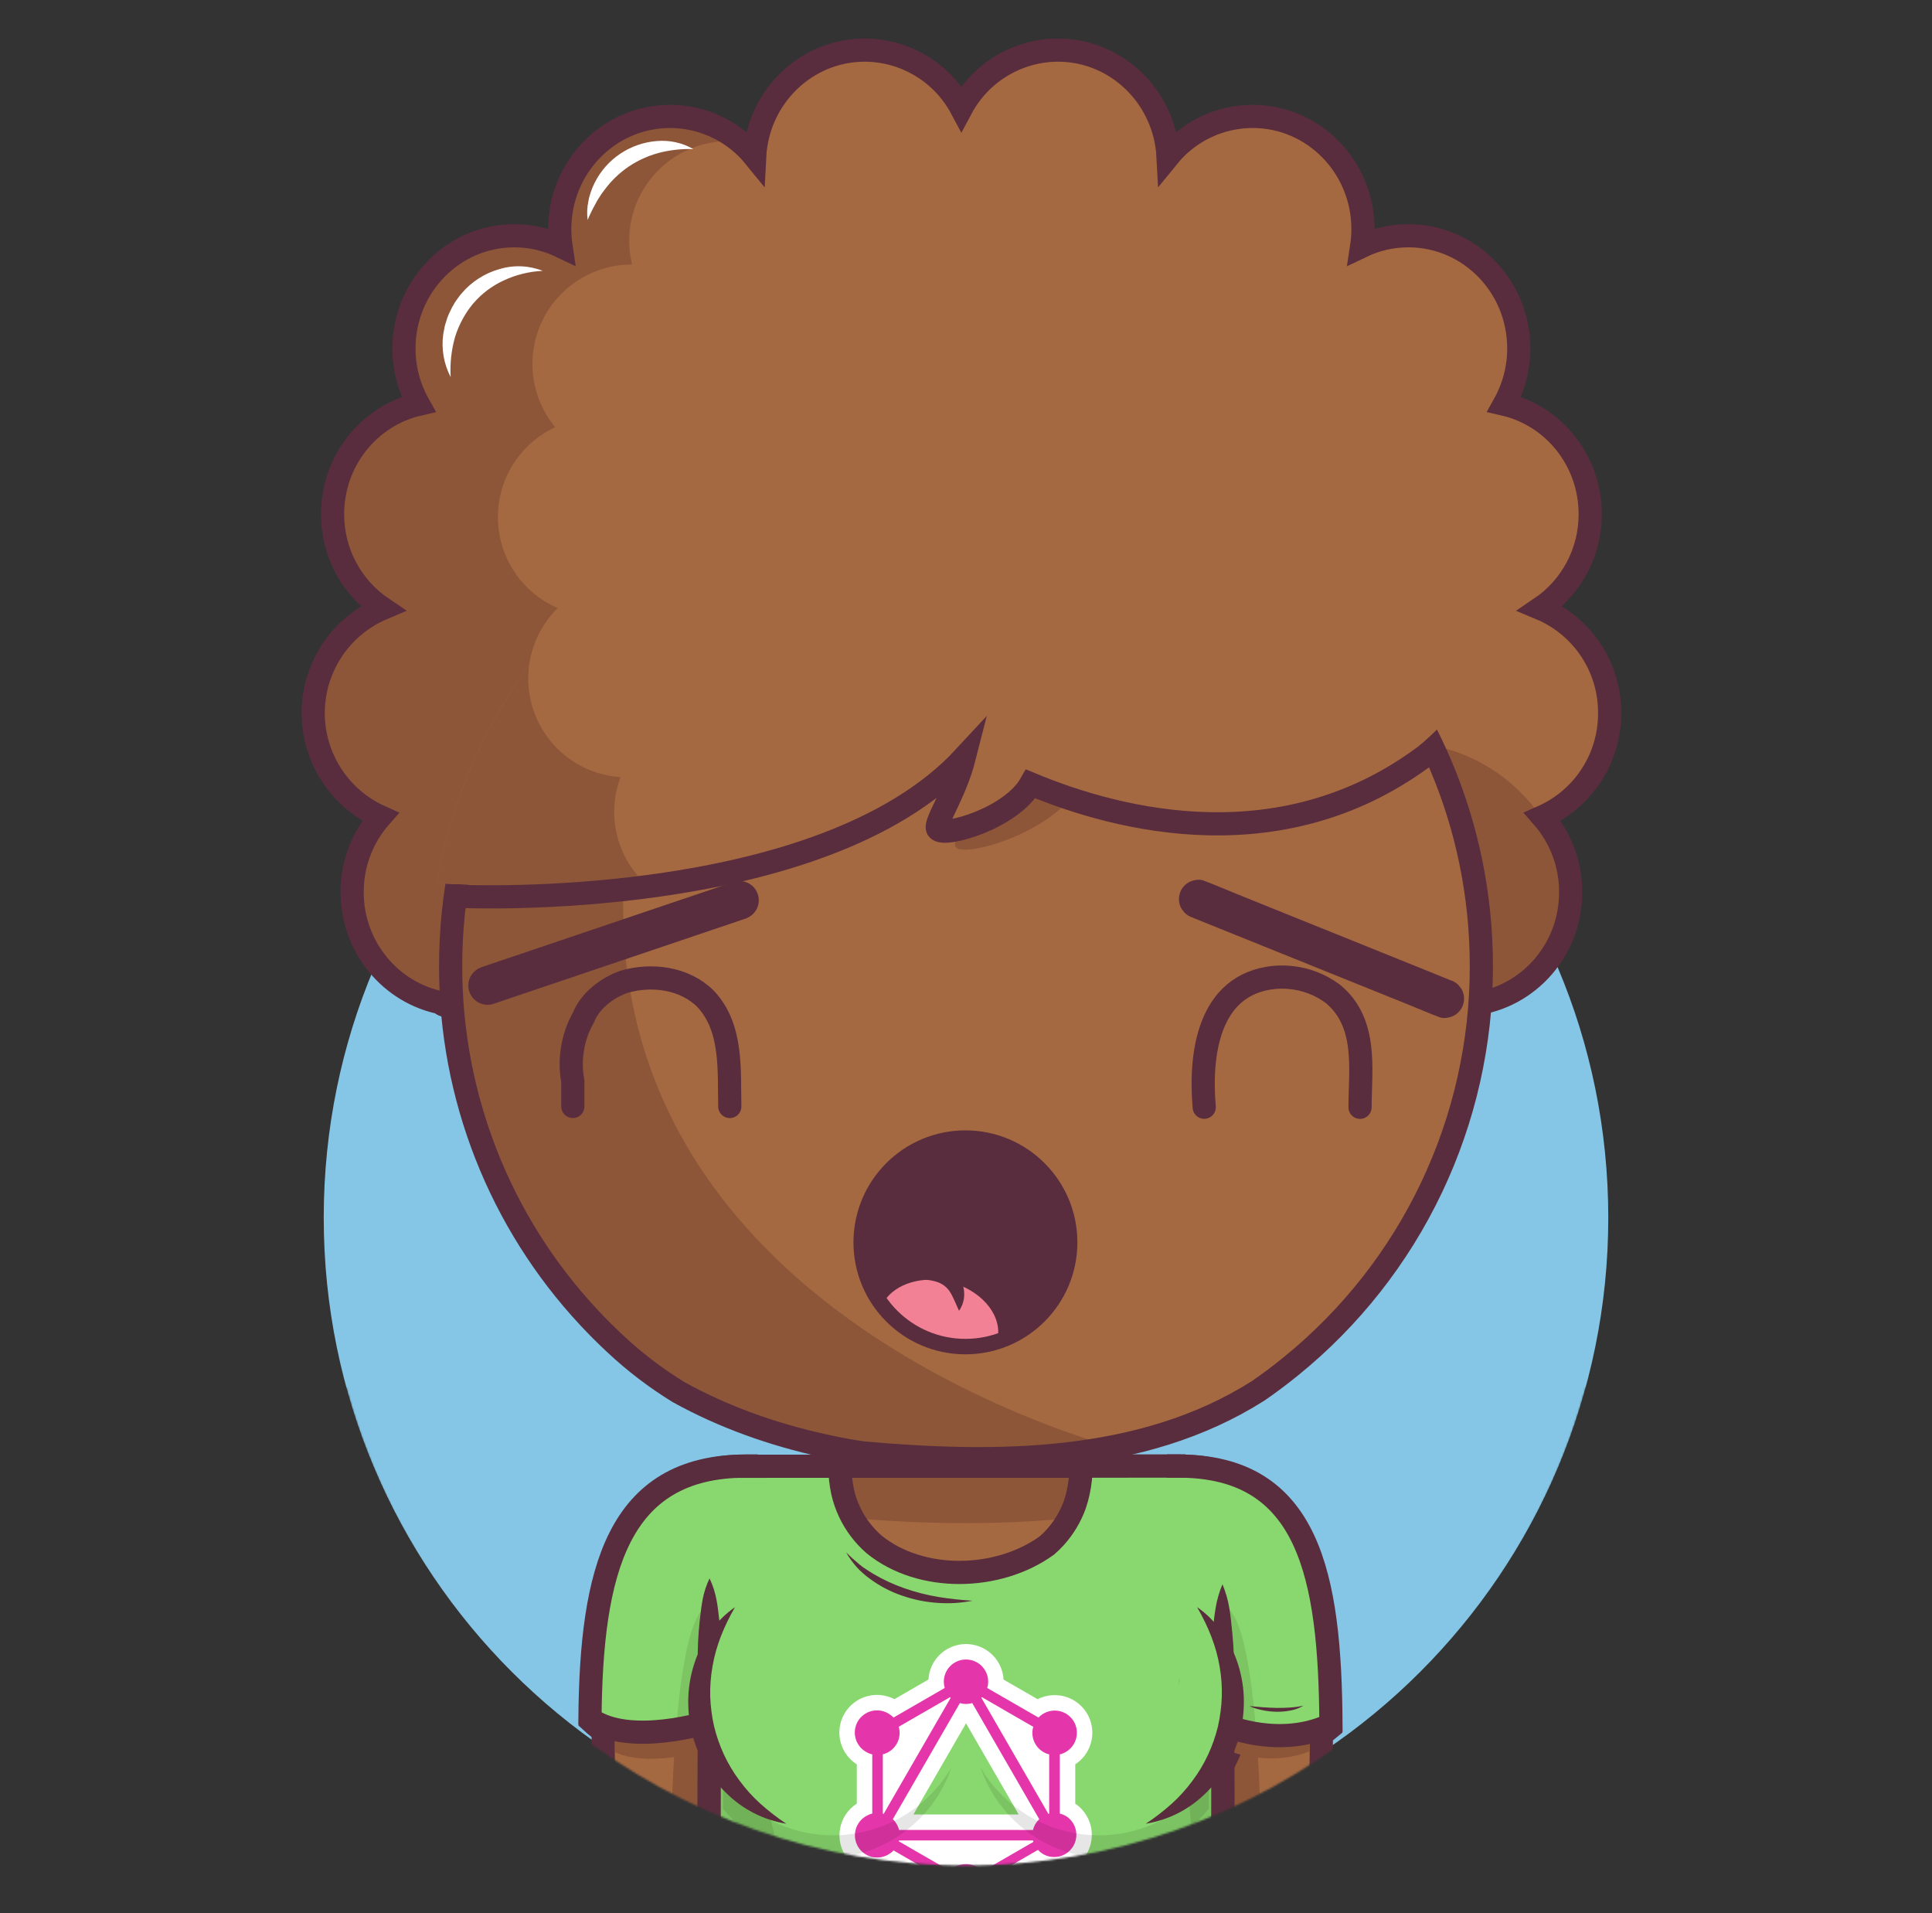 <svg width="1000" height="990" viewBox="0 0 1000 990" fill="none" xmlns="http://www.w3.org/2000/svg">
<rect x="0" y="0" width="1000" height="990" fill="#333333" stroke="none"/>
<mask id="mask0_22_746" style="mask-type:luminance" maskUnits="userSpaceOnUse" x="0" y="0" width="1000" height="966">
<path d="M1000 0H0V718.31H179.2C217.58 860.69 346.65 965.41 500 965.41C653.35 965.41 782.42 860.69 820.8 718.31H1000V0Z" fill="white"/>
</mask>
<g mask="url(#mask0_22_746)">
<path d="M500.001 962.602C683.603 962.602 832.443 813.763 832.443 630.16C832.443 446.558 683.603 297.718 500.001 297.718C316.398 297.718 167.559 446.558 167.559 630.16C167.559 813.763 316.398 962.602 500.001 962.602Z" fill="#85C5E5"/>
<path d="M833.149 369C833.21 357.432 829.83 346.106 823.44 336.463C817.049 326.819 807.936 319.293 797.259 314.84C805.239 309.459 811.77 302.194 816.274 293.687C820.777 285.181 823.115 275.695 823.079 266.07C823.079 238.3 804.079 215.07 778.609 209.19C783.544 200.358 786.129 190.407 786.119 180.29C786.119 148.1 760.549 122 728.999 122C720.623 121.994 712.352 123.87 704.799 127.49C705.25 124.538 705.474 121.556 705.469 118.57C705.469 86.36 679.899 60.24 648.349 60.24C639.964 60.252 631.687 62.129 624.118 65.737C616.549 69.346 609.878 74.593 604.589 81.1C602.979 50.36 578.059 25.93 547.589 25.93C537.318 25.964 527.248 28.777 518.447 34.071C509.646 39.365 502.442 46.943 497.599 56C492.753 46.944 485.547 39.367 476.744 34.073C467.942 28.779 457.871 25.965 447.599 25.93C417.099 25.93 392.179 50.36 390.599 81.1C385.307 74.594 378.635 69.347 371.064 65.739C363.494 62.131 355.215 60.253 346.829 60.24C315.299 60.24 289.719 86.35 289.719 118.57C289.716 121.556 289.936 124.538 290.379 127.49C282.836 123.87 274.576 121.994 266.209 122C234.669 122 209.089 148.12 209.089 180.33C209.073 190.448 211.659 200.4 216.599 209.23C191.149 215.11 172.139 238.34 172.139 266.11C172.111 275.735 174.456 285.219 178.967 293.722C183.477 302.225 190.014 309.485 197.999 314.86C187.455 319.326 178.443 326.772 172.069 336.285C165.696 345.798 162.236 356.965 162.117 368.415C161.997 379.865 165.221 391.102 171.394 400.746C177.567 410.391 186.421 418.024 196.869 422.71C187.409 433.494 182.216 447.365 182.269 461.71C182.269 490.22 202.319 513.96 228.809 519.04C217.299 529.35 774.169 529.97 762.989 519.59C791.189 516.02 812.989 491.48 812.989 461.72C813.034 447.374 807.838 433.506 798.379 422.72C808.774 418.121 817.6 410.589 823.777 401.046C829.953 391.504 833.21 380.367 833.149 369ZM270.809 513.54C269.879 513.02 268.919 512.54 267.959 512.13C268.929 511.56 270.809 513.54 270.809 513.54Z" fill="#A56941"/>
<path d="M469.999 505.43C462.758 512.042 453.765 516.426 444.096 518.058C434.427 519.69 424.493 518.5 415.483 514.63C406.473 510.76 398.77 504.375 393.296 496.24C387.822 488.105 384.81 478.564 384.619 468.76C375.479 471.688 365.698 471.982 356.398 469.609C347.098 467.236 338.655 462.292 332.034 455.343C325.414 448.394 320.884 439.721 318.965 430.317C317.045 420.913 317.812 411.158 321.179 402.17C311.343 401.511 301.907 398.025 294.005 392.131C286.102 386.238 280.07 378.187 276.634 368.948C273.197 359.708 272.501 349.673 274.631 340.048C276.761 330.423 281.625 321.617 288.639 314.69C279.561 310.759 271.813 304.287 266.328 296.055C260.842 287.822 257.853 278.18 257.72 268.288C257.587 258.396 260.315 248.677 265.577 240.3C270.839 231.922 278.41 225.245 287.379 221.07C281.164 213.552 277.216 204.42 275.996 194.742C274.776 185.064 276.334 175.239 280.488 166.413C284.642 157.587 291.221 150.125 299.456 144.897C307.692 139.67 317.244 136.893 326.999 136.89H327.159C325.288 129.302 325.167 121.388 326.805 113.746C328.443 106.104 331.797 98.935 336.614 92.78C341.431 86.625 347.584 81.646 354.608 78.219C361.632 74.793 369.344 73.008 377.159 73C379.05 73.002 380.939 73.106 382.819 73.31C372.725 64.861 359.983 60.227 346.819 60.22C315.279 60.22 289.709 86.33 289.709 118.55C289.706 121.536 289.926 124.518 290.369 127.47C282.828 123.858 274.571 121.989 266.209 122C234.669 122 209.089 148.12 209.089 180.33C209.073 190.448 211.659 200.4 216.599 209.23C191.149 215.11 172.139 238.34 172.139 266.11C172.111 275.735 174.456 285.219 178.967 293.722C183.477 302.225 190.014 309.485 197.999 314.86C187.455 319.326 178.443 326.772 172.069 336.285C165.696 345.798 162.236 356.965 162.117 368.415C161.997 379.865 165.221 391.102 171.394 400.746C177.567 410.391 186.421 418.024 196.869 422.71C187.409 433.494 182.216 447.365 182.269 461.71C182.269 490.22 202.319 513.96 228.809 519.04C223.199 524.04 352.619 526.79 485.469 527.04C478.498 521.326 473.161 513.871 469.999 505.43Z" fill="#8D5638"/>
<path d="M741.199 386L706.199 464.16L745.669 522.77C757.909 521.86 764.279 520.77 762.979 519.6C791.179 516.03 812.979 491.49 812.979 461.73C812.972 458.48 812.705 455.237 812.179 452.03C792.179 391.39 741.199 386 741.199 386Z" fill="#8D5638"/>
<path d="M833.149 369C833.21 357.432 829.83 346.106 823.44 336.463C817.049 326.819 807.936 319.293 797.259 314.84C805.239 309.459 811.77 302.194 816.274 293.687C820.777 285.181 823.115 275.695 823.079 266.07C823.079 238.3 804.079 215.07 778.609 209.19C783.544 200.358 786.129 190.407 786.119 180.29C786.119 148.1 760.549 122 728.999 122C720.623 121.994 712.352 123.87 704.799 127.49C705.25 124.538 705.474 121.556 705.469 118.57C705.469 86.36 679.899 60.24 648.349 60.24C639.964 60.252 631.687 62.129 624.118 65.737C616.549 69.346 609.878 74.593 604.589 81.1C602.979 50.36 578.059 25.93 547.589 25.93C537.318 25.964 527.248 28.777 518.447 34.071C509.646 39.365 502.442 46.943 497.599 56C492.753 46.944 485.547 39.367 476.744 34.073C467.942 28.779 457.871 25.965 447.599 25.93C417.099 25.93 392.179 50.36 390.599 81.1C385.307 74.594 378.635 69.347 371.064 65.739C363.494 62.131 355.215 60.253 346.829 60.24C315.299 60.24 289.719 86.35 289.719 118.57C289.716 121.556 289.936 124.538 290.379 127.49C282.836 123.87 274.576 121.994 266.209 122C234.669 122 209.089 148.12 209.089 180.33C209.073 190.448 211.659 200.4 216.599 209.23C191.149 215.11 172.139 238.34 172.139 266.11C172.111 275.735 174.456 285.219 178.967 293.722C183.477 302.225 190.014 309.485 197.999 314.86C187.455 319.326 178.443 326.772 172.069 336.285C165.696 345.798 162.236 356.965 162.117 368.415C161.997 379.865 165.221 391.102 171.394 400.746C177.567 410.391 186.421 418.024 196.869 422.71C187.409 433.494 182.216 447.365 182.269 461.71C182.269 490.22 202.319 513.96 228.809 519.04C217.299 529.35 774.169 529.97 762.989 519.59C791.189 516.02 812.989 491.48 812.989 461.72C813.034 447.374 807.838 433.506 798.379 422.72C808.774 418.121 817.6 410.589 823.777 401.046C829.953 391.504 833.21 380.367 833.149 369Z" stroke="#592D3D" stroke-width="12" stroke-miterlimit="10"/>
<path d="M610 758.72C700.76 758.72 682 872.96 682.87 1000H610V758.72Z" fill="#A56941"/>
<path d="M632.74 831.87L610 870L621.38 1000H653.14C653.91 819.73 632.74 831.87 632.74 831.87Z" fill="#8D5638"/>
<path d="M233.25 500C233.25 352.68 352.68 233.25 500 233.25C647.32 233.25 766.75 352.68 766.75 500C766.788 539.694 757.949 578.895 740.88 614.731C723.811 650.568 698.945 682.135 668.1 707.12C662.627 711.573 656.98 715.803 651.16 719.81C591 758 515 758 446.39 751.89C439.73 750.89 433.09 749.63 426.5 748.18C400.17 742.38 374.68 733.43 351.13 720.38C345.31 716.793 339.667 712.92 334.2 708.76C328.706 704.576 323.432 700.11 318.4 695.38C313.64 690.96 309.044 686.367 304.61 681.6C258.667 632.299 233.161 567.39 233.25 500Z" fill="#A56941"/>
<path d="M269.608 634.48C270.308 635.68 270.998 636.88 271.718 638.06C272.148 638.78 272.598 639.48 273.048 640.2C273.708 641.27 274.368 642.34 275.048 643.39C275.528 644.15 276.048 644.89 276.508 645.63C277.168 646.63 277.828 647.63 278.508 648.63C279.018 649.39 279.508 650.15 280.068 650.91C280.728 651.91 281.388 652.83 282.068 653.79C282.608 654.56 283.168 655.32 283.718 656.09C284.268 656.86 285.058 657.94 285.718 658.86C286.378 659.78 286.868 660.39 287.448 661.15C288.028 661.91 288.818 662.95 289.518 663.85C290.218 664.75 290.708 665.36 291.308 666.11C291.908 666.86 292.718 667.87 293.428 668.74C294.138 669.61 294.658 670.23 295.278 670.97C295.898 671.71 296.718 672.69 297.448 673.54C298.178 674.39 298.718 675.01 299.358 675.74L301.578 678.24C302.228 678.97 302.888 679.68 303.578 680.4C304.438 681.34 305.308 682.27 306.178 683.19L307.388 684.47C308.678 685.81 309.978 687.15 311.298 688.47L311.558 688.74C312.848 690.02 314.158 691.29 315.468 692.55L317.048 694.05C317.998 694.94 318.948 695.83 319.908 696.71L321.068 697.77C322.068 698.71 323.158 699.63 324.208 700.55C327.474 703.397 330.808 706.127 334.208 708.74C339.668 712.9 345.311 716.773 351.138 720.36C374.688 733.36 400.138 742.36 426.508 748.16C433.098 749.61 439.738 750.86 446.398 751.87C488.498 755.62 533.398 757.05 575.678 748.79C508.448 729 185.588 612.74 388.798 257.48C386.078 258.73 383.398 260.02 380.738 261.36L380.148 261.65C378.928 262.26 377.708 262.89 376.498 263.53L375.498 264.06C371.738 266.06 368.018 268.13 364.368 270.29L363.468 270.82C362.308 271.51 361.158 272.21 360.008 272.92L359.138 273.46C355.564 275.693 352.048 278.003 348.588 280.39L347.508 281.14C346.418 281.9 345.348 282.66 344.278 283.43L343.618 283.9C341.438 285.493 339.284 287.107 337.158 288.74L336.538 289.22C335.538 290 334.538 290.8 333.538 291.61L332.368 292.55C331.368 293.36 330.368 294.17 329.368 295C327.258 296.75 325.178 298.55 323.128 300.37L321.988 301.37L319.298 303.82L317.998 305C315.144 307.667 312.354 310.39 309.628 313.17L308.248 314.58C307.458 315.4 306.668 316.22 305.888 317.05C305.428 317.54 304.968 318.05 304.518 318.53C303.144 319.997 301.791 321.483 300.458 322.99C300.008 323.5 299.548 323.99 299.098 324.53C298.388 325.34 297.688 326.16 296.988 326.98L295.478 328.77C294.798 329.58 294.118 330.39 293.478 331.21C292.938 331.87 292.398 332.54 291.868 333.21C290.798 334.54 289.748 335.87 288.708 337.21C288.168 337.91 287.628 338.61 287.098 339.32C286.568 340.03 285.898 340.91 285.308 341.72C284.718 342.53 284.238 343.17 283.718 343.9C283.198 344.63 282.588 345.45 282.038 346.23C281.091 347.563 280.158 348.913 279.238 350.28C278.738 351.01 278.238 351.76 277.748 352.5C277.258 353.24 276.648 354.16 276.108 355L274.618 357.31L272.938 360.02C272.508 360.71 272.078 361.4 271.658 362.09C270.768 363.55 269.908 365.02 269.048 366.49L267.828 368.65C267.288 369.6 266.748 370.56 266.218 371.52C265.818 372.25 265.418 372.98 265.028 373.71C264.388 374.9 263.758 376.1 263.128 377.3L261.928 379.64C261.288 380.92 260.648 382.19 260.018 383.48C259.688 384.17 259.348 384.87 259.018 385.57C258.498 386.66 258.018 387.76 257.488 388.86C257.178 389.52 256.878 390.18 256.578 390.86C255.838 392.507 255.114 394.173 254.408 395.86C254.188 396.38 253.978 396.91 253.758 397.43C253.228 398.7 252.708 399.97 252.198 401.25C251.928 401.92 251.668 402.59 251.408 403.25C250.908 404.51 250.408 405.78 249.958 407.05C249.748 407.6 249.538 408.15 249.338 408.7C248.711 410.453 248.094 412.207 247.488 413.96L246.928 415.66C246.488 416.993 246.058 418.327 245.638 419.66L245.038 421.57C244.568 423.11 244.108 424.65 243.668 426.2C243.568 426.53 243.468 426.86 243.378 427.2C242.858 429.04 242.358 430.887 241.878 432.74C241.718 433.33 241.578 433.93 241.428 434.52C241.078 435.91 240.738 437.3 240.428 438.7L240.008 440.45C239.578 442.35 239.158 444.25 238.768 446.16L238.618 446.93C238.278 448.63 237.944 450.33 237.618 452.03C237.508 452.64 237.408 453.24 237.298 453.85C237.038 455.34 236.788 456.85 236.558 458.35C236.478 458.86 236.388 459.35 236.318 459.87C236.018 461.82 235.748 463.78 235.488 465.75L235.338 467.05C235.138 468.64 234.958 470.24 234.788 471.84C234.728 472.44 234.658 473.04 234.598 473.65C234.438 475.33 234.288 477.02 234.148 478.71C234.148 479.06 234.088 479.4 234.068 479.71C233.921 481.71 233.791 483.727 233.678 485.76C233.678 486.29 233.678 486.83 233.608 487.36C233.541 488.933 233.481 490.503 233.428 492.07C233.428 492.66 233.428 493.25 233.428 493.84C233.428 495.89 233.348 497.95 233.348 500.01C233.348 500.01 233.348 500.08 233.348 500.11C233.348 502.33 233.348 504.53 233.428 506.73C233.428 507.49 233.488 508.25 233.508 509.01C233.558 510.48 233.608 511.95 233.678 513.42C233.678 514.31 233.788 515.19 233.838 516.08C233.918 517.41 233.988 518.74 234.088 520.08C234.158 521.08 234.248 521.97 234.328 522.91C234.438 524.17 234.538 525.43 234.668 526.68C234.758 527.68 234.878 528.62 234.978 529.59C235.118 530.8 235.248 532.02 235.398 533.23C235.518 534.23 235.658 535.23 235.788 536.18C235.948 537.36 236.108 538.55 236.288 539.73C236.438 540.73 236.598 541.73 236.758 542.73C236.938 543.89 237.128 545.06 237.328 546.22C237.508 547.22 237.688 548.22 237.878 549.22C238.088 550.37 238.308 551.52 238.528 552.66C238.748 553.8 238.938 554.66 239.148 555.66C239.388 556.8 239.628 557.93 239.888 559.06C240.148 560.19 240.328 561.06 240.568 561.99C240.828 563.12 241.108 564.24 241.388 565.35C241.668 566.46 241.878 567.3 242.128 568.26C242.428 569.38 242.728 570.49 243.038 571.6C243.298 572.6 243.568 573.52 243.848 574.47C244.168 575.58 244.498 576.68 244.848 577.78C245.198 578.88 245.428 579.67 245.728 580.62C246.028 581.57 246.428 582.81 246.788 583.9C247.148 584.99 247.408 585.77 247.728 586.7C248.108 587.79 248.488 588.88 248.878 589.97C249.208 590.88 249.528 591.8 249.878 592.71L251.118 595.98C251.468 596.87 251.808 597.77 252.118 598.66C252.558 599.75 253.008 600.85 253.458 601.94C253.818 602.8 254.168 603.67 254.538 604.53C255.008 605.65 255.538 606.75 255.988 607.86C256.358 608.68 256.718 609.51 257.088 610.33C257.608 611.49 258.158 612.63 258.688 613.77L259.768 616.07C260.378 617.33 261.008 618.57 261.638 619.82C261.958 620.45 262.258 621.09 262.588 621.72C264.508 625.46 266.508 629.15 268.588 632.79C268.878 633.26 269.248 633.87 269.608 634.48Z" fill="#8D5638"/>
<path d="M233.25 500C233.25 352.68 352.68 233.25 500 233.25C647.32 233.25 766.75 352.68 766.75 500C766.788 539.694 757.949 578.895 740.88 614.731C723.811 650.568 698.945 682.135 668.1 707.12C662.627 711.573 656.98 715.803 651.16 719.81C591 758 515 758 446.39 751.89C439.73 750.89 433.09 749.63 426.5 748.18C400.17 742.38 374.68 733.43 351.13 720.38C345.31 716.793 339.667 712.92 334.2 708.76C328.706 704.576 323.432 700.11 318.4 695.38C313.64 690.96 309.044 686.367 304.61 681.6C258.667 632.299 233.161 567.39 233.25 500Z" stroke="#592D3D" stroke-width="12" stroke-miterlimit="10"/>
<path d="M386.118 758.72C295.348 758.72 314.118 872.96 313.248 1000H386.118V758.72Z" fill="#A56941"/>
<path d="M367.228 831.87L389.998 870L378.608 1000H346.878C346.068 819.73 367.228 831.87 367.228 831.87Z" fill="#8D5638"/>
<path d="M619.468 1070H380.528C377.007 1070 373.632 1068.6 371.144 1066.11C368.656 1063.62 367.258 1060.24 367.258 1056.72V772C367.258 768.48 368.656 765.104 371.144 762.613C373.632 760.123 377.007 758.723 380.528 758.72H613.758C626.848 758.72 632.758 766.38 632.758 778.6V1056.68C632.763 1058.43 632.423 1060.16 631.757 1061.78C631.092 1063.39 630.114 1064.86 628.879 1066.1C627.644 1067.34 626.177 1068.32 624.562 1068.99C622.947 1069.66 621.216 1070 619.468 1070Z" fill="#A56941"/>
<path d="M629.048 766.62C628.051 765.394 627.208 764.051 626.538 762.62C624.137 760.739 621.28 759.527 618.258 759.11C616.769 758.88 615.264 758.766 613.758 758.77H380.528C377.016 758.773 373.648 760.166 371.162 762.646C368.675 765.125 367.271 768.488 367.258 772C396.258 782.42 450.548 788.24 499.998 788.24C563.058 788.24 604.378 778.89 629.048 766.62Z" fill="#8D5638"/>
<path d="M610 758.72C700.76 758.72 682 872.96 682.87 1000H632.74" stroke="#592D3D" stroke-width="12" stroke-miterlimit="10" stroke-linecap="square"/>
<path d="M386.118 758.72C295.348 758.72 314.118 872.96 313.248 1000H363.318" stroke="#592D3D" stroke-width="12" stroke-miterlimit="10" stroke-linecap="square"/>
<path d="M380.527 758.82L613.757 758.72" stroke="#592D3D" stroke-width="12" stroke-miterlimit="10"/>
<path d="M380.528 1070H497.148C387.998 1070 396.238 838.82 367.258 838.82V1056.68C367.253 1058.43 367.592 1060.16 368.256 1061.77C368.921 1063.39 369.897 1064.86 371.13 1066.09C372.362 1067.33 373.827 1068.31 375.44 1068.98C377.052 1069.65 378.781 1070 380.528 1070Z" fill="#8D5638"/>
<path d="M361.259 860.85C361.069 857.18 361.149 853.51 361.309 849.85C361.469 846.19 361.779 842.5 362.169 838.85C362.369 837.01 362.569 835.18 362.819 833.34C363.069 831.5 363.309 829.67 363.669 827.83C364.378 824.022 365.585 820.324 367.259 816.83C368.933 820.324 370.14 824.022 370.849 827.83C371.209 829.67 371.469 831.5 371.699 833.34C371.929 835.18 372.149 837.01 372.349 838.85C372.729 842.52 373.029 846.19 373.199 849.85C373.369 853.51 373.449 857.19 373.259 860.85H361.259Z" fill="#592D3D"/>
<path d="M632.738 870V878C632.998 912 632.998 947 632.738 980.75C632.738 983.62 632.738 986.47 632.738 989.28V1056.69C632.742 1058.44 632.402 1060.17 631.737 1061.78C631.072 1063.39 630.095 1064.86 628.862 1066.1C627.63 1067.33 626.166 1068.31 624.554 1068.98C622.942 1069.65 621.213 1070 619.468 1070H380.528C377.007 1070 373.632 1068.6 371.144 1066.11C368.656 1063.62 367.258 1060.24 367.258 1056.72V998.52C367.258 996.01 367.258 993.45 367.258 990.87C367.008 956 367.008 921 367.258 885.57V860.85" stroke="#592D3D" stroke-width="12" stroke-miterlimit="10"/>
<path d="M626.74 870C626.55 865.83 626.64 861.65 626.8 857.47C626.96 853.29 627.27 849.12 627.65 844.94C627.85 842.85 628.06 840.76 628.3 838.67C628.54 836.58 628.79 834.5 629.15 832.41C629.847 828.106 631.052 823.9 632.74 819.88C634.428 823.9 635.633 828.106 636.33 832.41C636.69 834.5 636.95 836.59 637.18 838.67C637.41 840.75 637.63 842.85 637.83 844.94C638.21 849.12 638.52 853.29 638.68 857.47C638.84 861.65 638.93 865.83 638.74 870H626.74Z" fill="#592D3D"/>
<path d="M502.069 878.86C502.067 889.337 499.69 899.678 495.117 909.104C490.543 918.53 483.892 926.797 475.663 933.282C467.435 939.768 457.843 944.303 447.609 946.548C437.375 948.793 426.765 948.688 416.578 946.242C406.39 943.796 396.89 939.072 388.79 932.426C380.691 925.779 374.204 917.383 369.818 907.869C365.431 898.354 363.258 887.969 363.462 877.494C363.667 867.019 366.244 856.726 370.999 847.39" stroke="#592D3D" stroke-width="12" stroke-miterlimit="10"/>
<path d="M371 847.39C374.787 839.991 379.867 833.33 386 827.72Z" fill="#A56941"/>
<path d="M365.648 844.66C366.526 842.58 367.662 840.618 369.028 838.82C370.384 837.02 371.9 835.346 373.558 833.82C374.398 833.06 375.248 832.32 376.138 831.63C377.022 830.915 377.962 830.273 378.948 829.71C381.082 828.479 383.486 827.792 385.948 827.71C385.689 830.051 385.1 832.344 384.198 834.52C383.808 835.52 383.368 836.4 382.908 837.29L381.608 839.96C380.758 841.72 379.918 843.45 379.058 845.15C378.226 846.864 377.305 848.533 376.298 850.15L365.648 844.66Z" fill="#592D3D"/>
<path d="M489.328 838.82C497.626 850.507 502.079 864.487 502.068 878.82Z" fill="#A56941"/>
<path d="M489.328 838.82C492.742 840.671 495.708 843.248 498.018 846.37C499.168 847.889 500.204 849.49 501.118 851.16C502.048 852.83 502.888 854.55 503.668 856.31C505.203 859.846 506.363 863.533 507.128 867.31C507.905 871.102 508.221 874.973 508.068 878.84H496.068C495.878 875.59 495.708 872.36 495.368 869.11C495.028 865.86 494.598 862.63 493.968 859.37L493.468 856.93L492.888 854.48C492.468 852.85 492.018 851.22 491.598 849.55C490.654 846.016 489.896 842.434 489.328 838.82Z" fill="#592D3D"/>
<path d="M641.651 878.86C641.662 869.372 639.719 859.983 635.945 851.278C632.17 842.573 626.644 834.738 619.711 828.26" fill="#A56941"/>
<path d="M635.651 878.86C635.49 874.552 635.07 870.257 634.391 866C633.689 861.7 632.646 857.464 631.271 853.33C630.931 852.33 630.531 851.26 630.161 850.22C629.791 849.18 629.321 848.17 628.911 847.13C628.501 846.09 627.971 845.13 627.531 844.08L626.071 841.08C624.071 836.98 621.901 832.89 619.711 828.33C624.345 830.307 628.51 833.241 631.931 836.94C632.761 837.88 633.631 838.8 634.401 839.79C635.171 840.78 635.941 841.79 636.651 842.79C637.361 843.79 638.081 844.88 638.721 845.97C639.361 847.06 640.031 848.15 640.601 849.29C642.981 853.813 644.795 858.613 646.001 863.58C647.233 868.576 647.778 873.717 647.621 878.86H635.651Z" fill="#592D3D"/>
<path d="M502.997 878.86C502.887 888.032 504.598 897.134 508.032 905.639C511.465 914.144 516.553 921.883 522.999 928.407C529.446 934.932 537.123 940.112 545.586 943.647C554.049 947.182 563.13 949.003 572.302 949.003C581.474 949.003 590.555 947.182 599.018 943.647C607.481 940.112 615.159 934.932 621.605 928.407C628.052 921.883 633.139 914.144 636.573 905.639C640.006 897.134 641.717 888.032 641.607 878.86" stroke="#592D3D" stroke-width="12" stroke-miterlimit="10"/>
<path d="M515.769 838.82C507.475 850.508 503.025 864.488 503.039 878.82Z" fill="#A56941"/>
<path d="M515.769 838.82C515.202 842.441 514.444 846.029 513.499 849.57C513.079 851.24 512.629 852.87 512.209 854.5L511.639 856.95L511.139 859.39C510.509 862.65 510.049 865.89 509.729 869.13C509.409 872.37 509.229 875.61 509.039 878.86H496.999C496.836 874.993 497.152 871.12 497.939 867.33C498.699 863.552 499.859 859.864 501.399 856.33C502.169 854.57 503.009 852.85 503.939 851.18C504.857 849.512 505.893 847.911 507.039 846.39C509.36 843.259 512.34 840.675 515.769 838.82Z" fill="#592D3D"/>
<path d="M383.438 837.55V758.72" stroke="#592D3D" stroke-width="12" stroke-miterlimit="10"/>
<path d="M616.461 837.55V758.72" stroke="#592D3D" stroke-width="12" stroke-miterlimit="10"/>
<path d="M470.5 897.78H524.4V917.48C506.66 911.43 488.69 911.58 470.5 917.48V897.78Z" fill="#89D86F" stroke="#592D3D" stroke-width="12" stroke-miterlimit="10"/>
<path d="M638.101 878.86C638.126 861.305 631.464 844.4 619.471 831.58C615.251 827.06 575.201 837.77 551.661 858.84C528.551 879.53 508.431 913.33 511.311 917.59C519.607 929.903 531.637 939.226 545.63 944.187C559.624 949.148 574.84 949.485 589.039 945.148C603.238 940.81 615.669 932.028 624.501 920.095C633.334 908.161 638.101 893.707 638.101 878.86Z" fill="#89D86F" stroke="#592D3D" stroke-width="12" stroke-miterlimit="10"/>
<path d="M598.108 848.39C591.988 852.06 585.958 855.57 580.108 859.39C574.335 863.08 568.812 867.149 563.578 871.57C558.428 876.03 553.468 880.89 548.578 885.83C543.688 890.77 538.888 895.83 533.828 900.9C536.896 894.462 540.644 888.371 545.008 882.73C549.365 877.001 554.294 871.731 559.718 867C565.237 862.329 571.334 858.387 577.858 855.27C584.285 852.118 591.091 849.805 598.108 848.39Z" fill="white"/>
<path d="M361.899 878.86C361.874 861.305 368.535 844.4 380.529 831.58C384.749 827.06 424.799 837.77 448.339 858.84C471.449 879.53 491.569 913.33 488.689 917.59C480.393 929.903 468.362 939.226 454.369 944.187C440.376 949.148 425.159 949.485 410.96 945.148C396.761 940.81 384.33 932.028 375.498 920.095C366.665 908.161 361.898 893.707 361.899 878.86Z" fill="#89D86F" stroke="#592D3D" stroke-width="12" stroke-miterlimit="10"/>
<path d="M455.751 938.92C433.112 938.92 411.4 929.927 395.392 913.919C379.384 897.911 370.391 876.199 370.391 853.56C370.391 850.651 370.537 847.744 370.831 844.85C363.312 858.199 360.428 873.662 362.629 888.823C364.831 903.985 371.993 917.989 382.997 928.648C394.002 939.308 408.227 946.02 423.451 947.738C438.675 949.455 454.038 946.08 467.141 938.14C463.366 938.653 459.561 938.914 455.751 938.92Z" fill="#7DC462"/>
<path d="M361.899 878.86C361.874 861.305 368.535 844.4 380.529 831.58C384.749 827.06 424.799 837.77 448.339 858.84C471.449 879.53 491.569 913.33 488.689 917.59C480.393 929.903 468.362 939.226 454.369 944.187C440.376 949.148 425.159 949.485 410.96 945.148C396.761 940.81 384.33 932.028 375.498 920.095C366.665 908.161 361.898 893.707 361.899 878.86Z" stroke="#592D3D" stroke-width="12" stroke-miterlimit="10"/>
<path d="M401.891 848.39C408.907 849.802 415.713 852.111 422.141 855.26C428.666 858.38 434.762 862.325 440.281 867C445.683 871.727 450.592 876.991 454.931 882.71C459.295 888.351 463.043 894.442 466.111 900.88C461.051 895.88 456.271 890.75 451.361 885.81C446.451 880.87 441.521 876.01 436.361 871.55C431.126 867.129 425.604 863.06 419.831 859.37C414.001 855.57 408.001 852.06 401.891 848.39Z" fill="white"/>
<path d="M677.8 906.35C678.01 869.24 676.59 836.28 670.07 810.96C660 785.6 641.89 770.48 610 770.48L632.79 905C632.79 905 655.31 915.24 677.8 906.35Z" fill="#8D5638"/>
<path d="M686.411 895.79C685.27 896.732 684.029 897.547 682.711 898.22" stroke="#592D3D" stroke-width="12" stroke-miterlimit="10" stroke-linecap="square"/>
<path d="M326.109 809.88C319.279 835.45 318.109 869.01 318.369 906.88C338.269 915.42 368.789 904.73 368.789 904.73L386.119 772.49C355.249 772.46 336.849 786.36 326.109 809.88Z" fill="#8D5638"/>
<path d="M613.758 758.72H559.548V758.82C559.549 763.322 559.067 767.811 558.108 772.21C557.642 774.35 557.061 776.463 556.368 778.54C554.155 784.745 550.759 790.46 546.368 795.37C544.966 796.944 543.463 798.424 541.868 799.8C516.698 818 476.698 819 452.388 799.22C449.769 796.932 447.387 794.386 445.278 791.62C440.899 785.871 437.797 779.254 436.178 772.21C435.704 770.034 435.347 767.834 435.108 765.62C434.858 763.362 434.734 761.092 434.738 758.82V758.72H380.528C377.008 758.723 373.632 760.123 371.144 762.613C368.656 765.104 367.258 768.48 367.258 772V1056.68C367.253 1058.43 367.592 1060.16 368.256 1061.77C368.921 1063.39 369.897 1064.86 371.13 1066.09C372.362 1067.33 373.827 1068.31 375.44 1068.98C377.052 1069.65 378.781 1070 380.528 1070H619.468C622.988 1070 626.363 1068.6 628.852 1066.11C631.34 1063.62 632.738 1060.24 632.738 1056.72V778.6C632.738 766.38 626.848 758.72 613.758 758.72Z" fill="#89D86F"/>
<path d="M610 758.72C673.54 758.72 683.4 814.72 683.9 891.89C665.3 903.51 634.99 893.2 634.99 893.2L610 758.72Z" fill="#89D86F"/>
<path d="M632.74 831.87L610 870L621.38 1000H632.99V894.35L650.27 897.24C644.6 825.07 632.74 831.87 632.74 831.87Z" fill="#7DC462"/>
<path d="M386.12 758.72C324.34 758.72 310.29 812.52 309.27 886.38C328.27 906.24 367.27 890.96 367.27 890.96L386.12 758.72Z" fill="#89D86F"/>
<path d="M367.228 831.87V891L349.918 895.31C355.588 825.19 367.228 831.87 367.228 831.87Z" fill="#7DC462"/>
<path d="M610 758.72C677.41 758.72 688.45 815.01 688.9 892.5C662.7 904.93 634.99 893.2 634.99 893.2" stroke="#592D3D" stroke-width="12" stroke-miterlimit="10" stroke-linecap="square"/>
<path d="M386.119 758.72C319.329 758.72 306.039 813.42 305.359 889.44C325.999 904.22 367.219 891 367.219 891" stroke="#592D3D" stroke-width="12" stroke-miterlimit="10" stroke-linecap="square"/>
<path d="M380.528 1070H497.148C387.998 1070 396.238 838.82 367.258 838.82V1056.68C367.253 1058.43 367.592 1060.16 368.256 1061.77C368.921 1063.39 369.897 1064.86 371.13 1066.09C372.362 1067.33 373.827 1068.31 375.44 1068.98C377.052 1069.65 378.781 1070 380.528 1070Z" fill="#7DC462"/>
<path d="M361.259 860.85C361.069 857.18 361.149 853.51 361.309 849.85C361.469 846.19 361.779 842.5 362.169 838.85C362.369 837.01 362.569 835.18 362.819 833.34C363.069 831.5 363.309 829.67 363.669 827.83C364.378 824.022 365.585 820.324 367.259 816.83C368.934 820.322 370.138 824.021 370.839 827.83C371.209 829.67 371.469 831.5 371.699 833.34C371.929 835.18 372.149 837.01 372.349 838.85C372.729 842.52 373.029 846.19 373.199 849.85C373.369 853.51 373.449 857.19 373.259 860.85H361.259Z" fill="#592D3D"/>
<path d="M632.738 870V878C632.998 912 632.998 947 632.738 980.75C632.738 983.62 632.738 986.47 632.738 989.28V1056.69C632.742 1058.44 632.402 1060.17 631.737 1061.78C631.072 1063.39 630.095 1064.86 628.862 1066.1C627.63 1067.33 626.166 1068.31 624.554 1068.98C622.942 1069.65 621.213 1070 619.468 1070H380.528C377.007 1070 373.632 1068.6 371.144 1066.11C368.656 1063.62 367.258 1060.24 367.258 1056.72V998.52C367.258 996.01 367.258 993.45 367.258 990.87C367.008 956 367.008 921 367.258 885.57V860.85" stroke="#592D3D" stroke-width="12" stroke-miterlimit="10"/>
<path d="M626.74 870C626.55 865.83 626.64 861.65 626.8 857.47C626.96 853.29 627.27 849.12 627.65 844.94C627.85 842.85 628.06 840.76 628.3 838.67C628.54 836.58 628.79 834.5 629.16 832.41C629.848 828.106 631.05 823.899 632.74 819.88C634.428 823.9 635.633 828.106 636.33 832.41C636.69 834.5 636.95 836.59 637.18 838.67C637.41 840.75 637.63 842.85 637.83 844.94C638.21 849.12 638.52 853.29 638.68 857.47C638.84 861.65 638.93 865.83 638.74 870H626.74Z" fill="#592D3D"/>
<path d="M380.527 758.82L613.757 758.72" stroke="#592D3D" stroke-width="12" stroke-miterlimit="10"/>
<path d="M559.548 758.82C559.55 763.322 559.067 767.812 558.108 772.21C557.643 774.35 557.062 776.463 556.368 778.54C554.156 784.745 550.76 790.461 546.368 795.37C544.967 796.944 543.464 798.424 541.868 799.8C516.698 818 476.698 819 452.388 799.22C449.769 796.932 447.387 794.386 445.278 791.62C440.9 785.871 437.798 779.254 436.178 772.21C435.704 770.034 435.347 767.834 435.108 765.62C434.858 763.362 434.735 761.092 434.738 758.82" stroke="#592D3D" stroke-width="12" stroke-miterlimit="10"/>
<path d="M503.399 828.39C497.35 829.607 491.161 829.977 485.009 829.49C478.802 829.054 472.681 827.789 466.809 825.73C460.902 823.705 455.338 820.792 450.309 817.09L448.449 815.68C447.839 815.2 447.249 814.68 446.659 814.16C445.471 813.149 444.358 812.053 443.329 810.88C441.276 808.573 439.473 806.056 437.949 803.37C440.089 805.516 442.338 807.548 444.689 809.46C445.269 809.94 445.859 810.41 446.439 810.86C447.019 811.31 447.669 811.68 448.279 812.1C448.889 812.52 449.499 812.94 450.129 813.33L452.039 814.49C457.141 817.513 462.535 820.012 468.139 821.95C473.755 823.914 479.525 825.402 485.389 826.4C491.354 827.376 497.365 828.041 503.399 828.39Z" fill="#592D3D"/>
<path d="M307.828 892.5C308.965 893.537 310.197 894.464 311.508 895.27" stroke="#592D3D" stroke-width="12" stroke-miterlimit="10" stroke-linecap="square"/>
<path d="M674.699 882.69C672.618 883.936 670.327 884.79 667.939 885.21C665.568 885.676 663.155 885.894 660.739 885.86C658.327 885.813 655.924 885.549 653.559 885.07C652.379 884.86 651.229 884.51 650.069 884.2C648.909 883.89 647.799 883.43 646.699 882.96C647.909 882.96 649.079 883.14 650.259 883.24L653.779 883.53C654.949 883.53 656.109 883.73 657.279 883.74C658.449 883.75 659.599 883.85 660.759 883.86C663.093 883.9 665.426 883.837 667.759 883.67C670.093 883.509 672.412 883.181 674.699 882.69Z" fill="#592D3D"/>
<path d="M551.551 939.73C550.613 939.189 549.603 938.785 548.551 938.53V907.92C549.625 907.666 550.656 907.255 551.611 906.7C553.045 905.879 554.286 904.759 555.248 903.415C556.21 902.072 556.871 900.536 557.185 898.914C557.5 897.291 557.461 895.62 557.071 894.014C556.681 892.408 555.949 890.905 554.925 889.608C553.901 888.311 552.609 887.25 551.138 886.497C549.667 885.744 548.05 885.318 546.399 885.247C544.748 885.176 543.101 885.462 541.571 886.086C540.04 886.709 538.662 887.655 537.531 888.86L511.001 873.57C511.472 871.991 511.598 870.329 511.37 868.697C511.142 867.064 510.565 865.5 509.679 864.111C508.792 862.721 507.617 861.539 506.233 860.644C504.849 859.75 503.289 859.163 501.658 858.925C500.027 858.688 498.364 858.803 496.782 859.265C495.2 859.727 493.736 860.525 492.49 861.603C491.244 862.681 490.244 864.015 489.559 865.514C488.874 867.013 488.52 868.642 488.521 870.29C488.522 871.393 488.681 872.491 488.991 873.55L462.491 888.85C461.729 888.047 460.857 887.357 459.901 886.8C458.592 886.005 457.138 885.479 455.624 885.253C454.109 885.028 452.565 885.107 451.082 885.487C449.598 885.867 448.206 886.539 446.986 887.465C445.766 888.39 444.744 889.55 443.979 890.876C443.214 892.203 442.721 893.668 442.531 895.188C442.34 896.707 442.455 898.249 442.869 899.723C443.283 901.197 443.987 902.574 444.94 903.772C445.894 904.97 447.077 905.966 448.421 906.7C449.375 907.255 450.406 907.666 451.481 907.92V938.52C450.429 938.783 449.42 939.19 448.481 939.73C447.137 940.464 445.954 941.46 445 942.658C444.047 943.856 443.343 945.233 442.929 946.707C442.515 948.181 442.4 949.723 442.591 951.242C442.781 952.762 443.274 954.227 444.039 955.554C444.804 956.88 445.826 958.04 447.046 958.966C448.266 959.891 449.658 960.563 451.142 960.943C452.625 961.323 454.169 961.402 455.684 961.177C457.198 960.951 458.652 960.426 459.961 959.63C460.907 959.087 461.772 958.414 462.531 957.63L489.001 972.9C488.686 973.955 488.527 975.05 488.531 976.15C488.531 979.2 489.742 982.125 491.899 984.282C494.056 986.438 496.981 987.65 500.031 987.65C503.081 987.65 506.006 986.438 508.162 984.282C510.319 982.125 511.531 979.2 511.531 976.15C511.529 974.92 511.333 973.699 510.951 972.53L537.281 957.33C538.095 958.247 539.055 959.023 540.121 959.63C542.754 961.07 545.847 961.421 548.737 960.61C551.626 959.799 554.084 957.889 555.584 955.289C557.084 952.689 557.507 949.606 556.762 946.698C556.018 943.79 554.165 941.289 551.601 939.73H551.551ZM465.351 947C465.092 945.947 464.685 944.937 464.141 944C463.597 943.057 462.924 942.195 462.141 941.44L496.821 881.38C497.861 881.678 498.938 881.829 500.021 881.83C501.107 881.831 502.188 881.676 503.231 881.37L537.901 941.43C536.308 942.948 535.187 944.892 534.671 947.03L465.351 947ZM534.801 893.64C534.376 895.12 534.255 896.671 534.443 898.199C534.632 899.727 535.126 901.202 535.897 902.535C536.668 903.867 537.7 905.031 538.931 905.957C540.161 906.882 541.566 907.55 543.061 907.92V938.57L542.621 938.68L507.941 878.61L508.241 878.31L534.801 893.64ZM491.741 878.3L492.071 878.62L457.391 938.69L456.941 938.57V907.89C458.436 907.52 459.842 906.852 461.073 905.926C462.304 905 463.335 903.834 464.106 902.5C464.876 901.166 465.369 899.69 465.556 898.161C465.742 896.631 465.618 895.08 465.191 893.6L491.741 878.3ZM508.491 968.44C507.431 967.281 506.145 966.351 504.713 965.708C503.28 965.065 501.731 964.722 500.16 964.7C498.59 964.679 497.032 964.979 495.582 965.583C494.132 966.186 492.822 967.08 491.731 968.21L465.221 952.9L465.341 952.46H534.661C534.721 952.71 534.791 952.97 534.871 953.21L508.491 968.44Z" fill="black" stroke="white" stroke-width="16"/>
<path d="M551.551 939.73C550.613 939.189 549.603 938.785 548.551 938.53V907.92C549.625 907.666 550.656 907.255 551.611 906.7C553.045 905.879 554.286 904.759 555.248 903.415C556.21 902.072 556.871 900.536 557.185 898.914C557.5 897.291 557.461 895.62 557.071 894.014C556.681 892.408 555.949 890.905 554.925 889.608C553.901 888.311 552.609 887.25 551.138 886.497C549.667 885.744 548.05 885.318 546.399 885.247C544.748 885.176 543.101 885.462 541.571 886.086C540.04 886.709 538.662 887.655 537.531 888.86L511.001 873.57C511.472 871.991 511.598 870.329 511.37 868.697C511.142 867.064 510.565 865.5 509.679 864.111C508.792 862.721 507.617 861.539 506.233 860.644C504.849 859.75 503.289 859.163 501.658 858.925C500.027 858.688 498.364 858.803 496.782 859.265C495.2 859.727 493.736 860.525 492.49 861.603C491.244 862.681 490.244 864.015 489.559 865.514C488.874 867.013 488.52 868.642 488.521 870.29C488.522 871.393 488.681 872.491 488.991 873.55L462.491 888.85C461.729 888.047 460.857 887.357 459.901 886.8C458.592 886.005 457.138 885.479 455.624 885.253C454.109 885.028 452.565 885.107 451.082 885.487C449.598 885.867 448.206 886.539 446.986 887.465C445.766 888.39 444.744 889.55 443.979 890.876C443.214 892.203 442.721 893.668 442.531 895.188C442.34 896.707 442.455 898.249 442.869 899.723C443.283 901.197 443.987 902.574 444.94 903.772C445.894 904.97 447.077 905.966 448.421 906.7C449.375 907.255 450.406 907.666 451.481 907.92V938.52C450.429 938.783 449.42 939.19 448.481 939.73C447.137 940.464 445.954 941.46 445 942.658C444.047 943.856 443.343 945.233 442.929 946.707C442.515 948.181 442.4 949.723 442.591 951.242C442.781 952.762 443.274 954.227 444.039 955.554C444.804 956.88 445.826 958.04 447.046 958.966C448.266 959.891 449.658 960.563 451.142 960.943C452.625 961.323 454.169 961.402 455.684 961.177C457.198 960.951 458.652 960.426 459.961 959.63C460.907 959.087 461.772 958.414 462.531 957.63L489.001 972.9C488.686 973.955 488.527 975.05 488.531 976.15C488.531 979.2 489.742 982.125 491.899 984.282C494.056 986.438 496.981 987.65 500.031 987.65C503.081 987.65 506.006 986.438 508.162 984.282C510.319 982.125 511.531 979.2 511.531 976.15C511.529 974.92 511.333 973.699 510.951 972.53L537.281 957.33C538.095 958.247 539.055 959.023 540.121 959.63C542.754 961.07 545.847 961.421 548.737 960.61C551.626 959.799 554.084 957.889 555.584 955.289C557.084 952.689 557.507 949.606 556.762 946.698C556.018 943.79 554.165 941.289 551.601 939.73H551.551ZM465.351 947C465.092 945.947 464.685 944.937 464.141 944C463.597 943.057 462.924 942.195 462.141 941.44L496.821 881.38C497.861 881.678 498.938 881.829 500.021 881.83C501.107 881.831 502.188 881.676 503.231 881.37L537.901 941.43C536.308 942.948 535.187 944.892 534.671 947.03L465.351 947ZM534.801 893.64C534.376 895.12 534.255 896.671 534.443 898.199C534.632 899.727 535.126 901.202 535.897 902.535C536.668 903.867 537.7 905.031 538.931 905.957C540.161 906.882 541.566 907.55 543.061 907.92V938.57L542.621 938.68L507.941 878.61L508.241 878.31L534.801 893.64ZM491.741 878.3L492.071 878.62L457.391 938.69L456.941 938.57V907.89C458.436 907.52 459.842 906.852 461.073 905.926C462.304 905 463.335 903.834 464.106 902.5C464.876 901.166 465.369 899.69 465.556 898.161C465.742 896.631 465.618 895.08 465.191 893.6L491.741 878.3ZM508.491 968.44C507.431 967.281 506.145 966.351 504.713 965.708C503.28 965.065 501.731 964.722 500.16 964.7C498.59 964.679 497.032 964.979 495.582 965.583C494.132 966.186 492.822 967.08 491.731 968.21L465.221 952.9L465.341 952.46H534.661C534.721 952.71 534.791 952.97 534.871 953.21L508.491 968.44Z" fill="#E535AB"/>
<path opacity="0.1" d="M426.878 961.63C441.354 961.629 455.466 957.095 467.234 948.666C479.002 940.237 487.837 928.335 492.498 914.63C486.581 924.751 478.251 933.249 468.25 939.366C458.25 945.483 446.89 949.028 435.186 949.686C423.481 950.344 411.796 948.093 401.173 943.134C390.55 938.176 381.321 930.665 374.308 921.27L374.258 936C386.998 951.63 405.148 961.63 426.878 961.63Z" fill="black"/>
<path opacity="0.1" d="M573.12 961.63C558.644 961.629 544.532 957.095 532.764 948.666C520.995 940.237 512.161 928.335 507.5 914.63C513.416 924.751 521.747 933.249 531.747 939.366C541.748 945.483 553.108 949.028 564.812 949.686C576.517 950.344 588.202 948.093 598.825 943.134C609.448 938.176 618.677 930.665 625.69 921.27V935.99C613 951.63 594.85 961.63 573.12 961.63Z" fill="black"/>
<path d="M406.998 943.81C396.327 939.827 386.801 933.277 379.263 924.738C371.726 916.198 366.408 905.934 363.78 894.851C361.153 883.768 361.296 872.208 364.198 861.194C367.1 850.179 372.67 840.05 380.418 831.7" fill="#89D86F"/>
<path d="M406.999 943.81C395.176 941.88 384.258 936.283 375.789 927.81L374.169 926.21C373.639 925.67 373.169 925.08 372.639 924.52C372.109 923.96 371.639 923.37 371.159 922.79C370.652 922.219 370.174 921.621 369.729 921C368.829 919.77 367.919 918.54 367.049 917.28L364.679 913.35C361.688 907.965 359.431 902.204 357.969 896.22C356.61 890.22 356.042 884.068 356.279 877.92C356.551 871.812 357.696 865.774 359.679 859.99C359.939 859.28 360.169 858.56 360.439 857.85L361.319 855.75C361.869 854.35 362.579 853.01 363.229 851.66C364.619 849.003 366.203 846.453 367.969 844.03C368.819 842.82 369.789 841.68 370.719 840.54C371.649 839.4 372.659 838.31 373.719 837.31C375.786 835.244 378.039 833.373 380.449 831.72C374.659 841.72 370.549 851.91 368.789 862.39C367.874 867.541 367.479 872.771 367.609 878C367.802 883.187 368.471 888.346 369.609 893.41C370.842 898.446 372.556 903.352 374.729 908.06C376.951 912.817 379.659 917.331 382.809 921.53C385.996 925.872 389.618 929.876 393.619 933.48C397.82 937.247 402.292 940.7 406.999 943.81Z" fill="#592D3D"/>
<path d="M593.051 943.81C603.718 939.822 613.239 933.267 620.771 924.726C628.303 916.184 633.615 905.918 636.238 894.836C638.861 883.754 638.713 872.196 635.807 861.184C632.902 850.173 627.329 840.046 619.581 831.7" fill="#89D86F"/>
<path d="M593.051 943.81C597.746 940.711 602.209 937.272 606.401 933.52C610.402 929.916 614.024 925.912 617.211 921.57C620.361 917.371 623.069 912.857 625.291 908.1C627.463 903.392 629.178 898.486 630.411 893.45C631.549 888.386 632.218 883.227 632.411 878.04C632.555 872.791 632.17 867.542 631.261 862.37C629.501 851.89 625.391 841.73 619.601 831.7C622.011 833.353 624.264 835.224 626.331 837.29C627.411 838.29 628.331 839.43 629.331 840.52C630.331 841.61 631.231 842.8 632.081 844.01C633.847 846.433 635.431 848.983 636.821 851.64C637.471 852.99 638.181 854.33 638.731 855.73L639.611 857.83C639.881 858.54 640.111 859.26 640.371 859.97C642.354 865.754 643.499 871.792 643.771 877.9C644.008 884.048 643.44 890.2 642.081 896.2C640.619 902.184 638.362 907.945 635.371 913.33L633.001 917.26C632.131 918.52 631.221 919.75 630.321 920.98C629.876 921.601 629.398 922.199 628.891 922.77C628.401 923.35 627.891 923.93 627.411 924.5C626.931 925.07 626.411 925.65 625.881 926.19L624.261 927.79C615.795 936.271 604.877 941.875 593.051 943.81Z" fill="#592D3D"/>
<path d="M296.491 572.61V559.68C294.929 551.215 295.598 542.489 298.431 534.36C299.365 531.708 300.539 529.147 301.941 526.71C305.291 518 314.291 511 323.291 508C337.291 504 354.291 506 365.291 517C379.291 532 377.291 554 377.741 572.62" stroke="#592D3D" stroke-width="12" stroke-miterlimit="10" stroke-linecap="round"/>
<path d="M623.31 573C620.97 546.38 624.97 509.38 659.44 505.83C662.141 505.585 664.859 505.585 667.56 505.83C675.695 506.536 683.469 509.509 690 514.41C708 529.41 704 553.41 703.95 573.04" stroke="#592D3D" stroke-width="12" stroke-miterlimit="10" stroke-linecap="round"/>
<path d="M499.7 696.88C529.496 696.88 553.65 672.726 553.65 642.93C553.65 613.134 529.496 588.98 499.7 588.98C469.904 588.98 445.75 613.134 445.75 642.93C445.75 672.726 469.904 696.88 499.7 696.88Z" fill="#592D3D"/>
<path d="M491.208 663.39C477.138 660.02 463.588 664.39 457.758 673.26C463.348 681.722 471.451 688.217 480.927 691.83C490.403 695.443 500.773 695.992 510.578 693.4C512.619 692.863 514.623 692.195 516.578 691.4C517.928 679.39 507.078 667.18 491.208 663.39Z" fill="#F28195"/>
<path d="M478.648 652H479.448H480.098C480.528 652 480.938 652 481.348 652.06C482.169 652.121 482.984 652.237 483.788 652.41C485.424 652.73 487.015 653.244 488.528 653.94C491.706 655.364 494.407 657.673 496.308 660.59C498.103 663.353 499.065 666.575 499.078 669.87C499.074 672.903 498.135 675.86 496.388 678.34C495.088 675.58 494.148 673.14 493.078 671.05C492.605 670.057 492.064 669.098 491.458 668.18C490.899 667.368 490.244 666.626 489.508 665.97C488.11 664.749 486.467 663.842 484.688 663.31C483.753 663.024 482.801 662.793 481.838 662.62C481.348 662.55 480.838 662.46 480.368 662.4L479.638 662.33H479.308C479.228 662.33 479.048 662.33 479.118 662.33L478.648 652Z" fill="#592D3D"/>
<path d="M499.7 696.88C529.496 696.88 553.65 672.726 553.65 642.93C553.65 613.134 529.496 588.98 499.7 588.98C469.904 588.98 445.75 613.134 445.75 642.93C445.75 672.726 469.904 696.88 499.7 696.88Z" stroke="#592D3D" stroke-width="8" stroke-miterlimit="10"/>
<path d="M558.418 406.88C545.548 430.88 498.418 444.33 494.588 438.3C490.288 431.57 532.438 382.98 508.488 332.16" fill="#8D5638"/>
<path d="M500.15 221.81C369 221.81 247.79 328.25 226 457C226 457 427.33 472.23 500.66 390.25C496.01 412.9 482.94 430.12 485.15 433.58C488.23 438.42 526.07 427.66 536.4 408.36L532.74 402.88C582.65 421 680.23 443.46 746 375.26C702.52 285 604.61 221.81 500.15 221.81Z" fill="#A56941"/>
<path d="M331.517 454.81C325.081 447.858 320.705 439.254 318.877 429.958C317.049 420.662 317.842 411.041 321.168 402.17C314.133 401.707 307.27 399.793 301.01 396.55C294.75 393.306 289.229 388.803 284.793 383.323C280.357 377.843 277.103 371.505 275.235 364.707C273.367 357.909 272.925 350.797 273.938 343.82C249.847 377.51 232.938 416.12 225.938 457C261.134 459.045 296.436 458.313 331.517 454.81Z" fill="#8D5638"/>
<path d="M739.659 389.6C664.999 447 579.069 424.7 533.509 405.69C523.369 423.63 488.249 433.58 485.359 429.05C483.359 425.97 494.179 411.4 499.139 391.89C424.859 472.16 239.289 463.89 239.289 463.89" stroke="#592D3D" stroke-width="12" stroke-miterlimit="10"/>
<path d="M280.918 140.17C273.902 140.493 267.018 142.192 260.658 145.17C254.645 147.937 249.302 151.972 244.998 157C244.447 157.606 243.936 158.248 243.468 158.92C242.988 159.58 242.468 160.2 242.008 160.92C241.075 162.28 240.22 163.693 239.448 165.15C237.859 168.079 236.553 171.153 235.548 174.33C233.626 181.087 232.852 188.118 233.258 195.13C229.71 188.332 228.368 180.597 229.418 173L229.948 170.14L230.238 168.7C230.348 168.23 230.508 167.77 230.648 167.3C230.928 166.36 231.208 165.42 231.518 164.49C231.828 163.56 232.278 162.69 232.658 161.78C233.458 159.983 234.381 158.242 235.418 156.57C235.928 155.72 236.558 154.96 237.118 154.15C237.677 153.337 238.285 152.559 238.938 151.82C244.071 145.781 250.888 141.408 258.518 139.26C265.875 137.037 273.766 137.357 280.918 140.17Z" fill="white"/>
<path d="M358.878 77.15C352.812 76.944 346.75 77.618 340.878 79.15C335.37 80.643 330.144 83.028 325.408 86.21C320.676 89.43 316.512 93.415 313.088 98C312.248 99.18 311.288 100.31 310.558 101.58L309.348 103.46C308.918 104.08 308.638 104.76 308.258 105.46C306.714 108.163 305.345 110.962 304.158 113.84C303.733 110.608 303.865 107.327 304.548 104.14C304.718 103.34 304.818 102.51 305.068 101.72L305.808 99.36C306.321 97.775 306.959 96.234 307.718 94.75C310.74 88.621 315.319 83.393 320.998 79.59C326.622 75.804 333.129 73.534 339.888 73C346.493 72.404 353.123 73.853 358.878 77.15Z" fill="white"/>
<path d="M255.061 519.62L268.061 515.22L299.261 504.68L336.861 491.98L369.351 480.98C374.621 479.2 379.901 477.47 385.151 475.64L385.381 475.57C387.878 474.827 390.014 473.189 391.381 470.97C392.72 468.681 393.095 465.954 392.424 463.389C391.752 460.824 390.09 458.63 387.801 457.29C386.648 456.617 385.371 456.182 384.047 456.01C382.723 455.839 381.378 455.934 380.091 456.29L367.091 460.68L335.891 471.22L298.291 483.93L265.801 494.93C260.531 496.71 255.251 498.45 250.001 500.27L249.771 500.35C247.274 501.094 245.138 502.732 243.771 504.95C242.432 507.239 242.057 509.966 242.728 512.532C243.4 515.097 245.062 517.291 247.351 518.63C248.504 519.303 249.781 519.738 251.105 519.91C252.429 520.082 253.774 519.987 255.061 519.63V519.62Z" fill="#592D3D"/>
<path d="M617.557 475L630.287 480.13L660.827 492.44L697.637 507.28L729.447 520.11C734.597 522.18 739.707 524.41 744.917 526.35L745.137 526.43C747.387 527.34 750.847 526.59 752.847 525.43C753.982 524.767 754.975 523.886 755.769 522.839C756.563 521.792 757.142 520.599 757.475 519.327C757.807 518.056 757.886 516.731 757.706 515.429C757.527 514.127 757.092 512.874 756.427 511.74L754.867 509.74C753.644 508.516 752.125 507.631 750.457 507.17L737.727 502L707.187 489.68L670.377 474.84L638.567 462C633.417 459.92 628.307 457.69 623.097 455.76L622.877 455.67C620.627 454.76 617.167 455.51 615.167 456.67C612.879 458.01 611.216 460.203 610.545 462.769C609.873 465.334 610.248 468.061 611.587 470.35L613.147 472.35C614.371 473.575 615.89 474.463 617.557 474.93V475Z" fill="#592D3D"/>
</g>
</svg>
